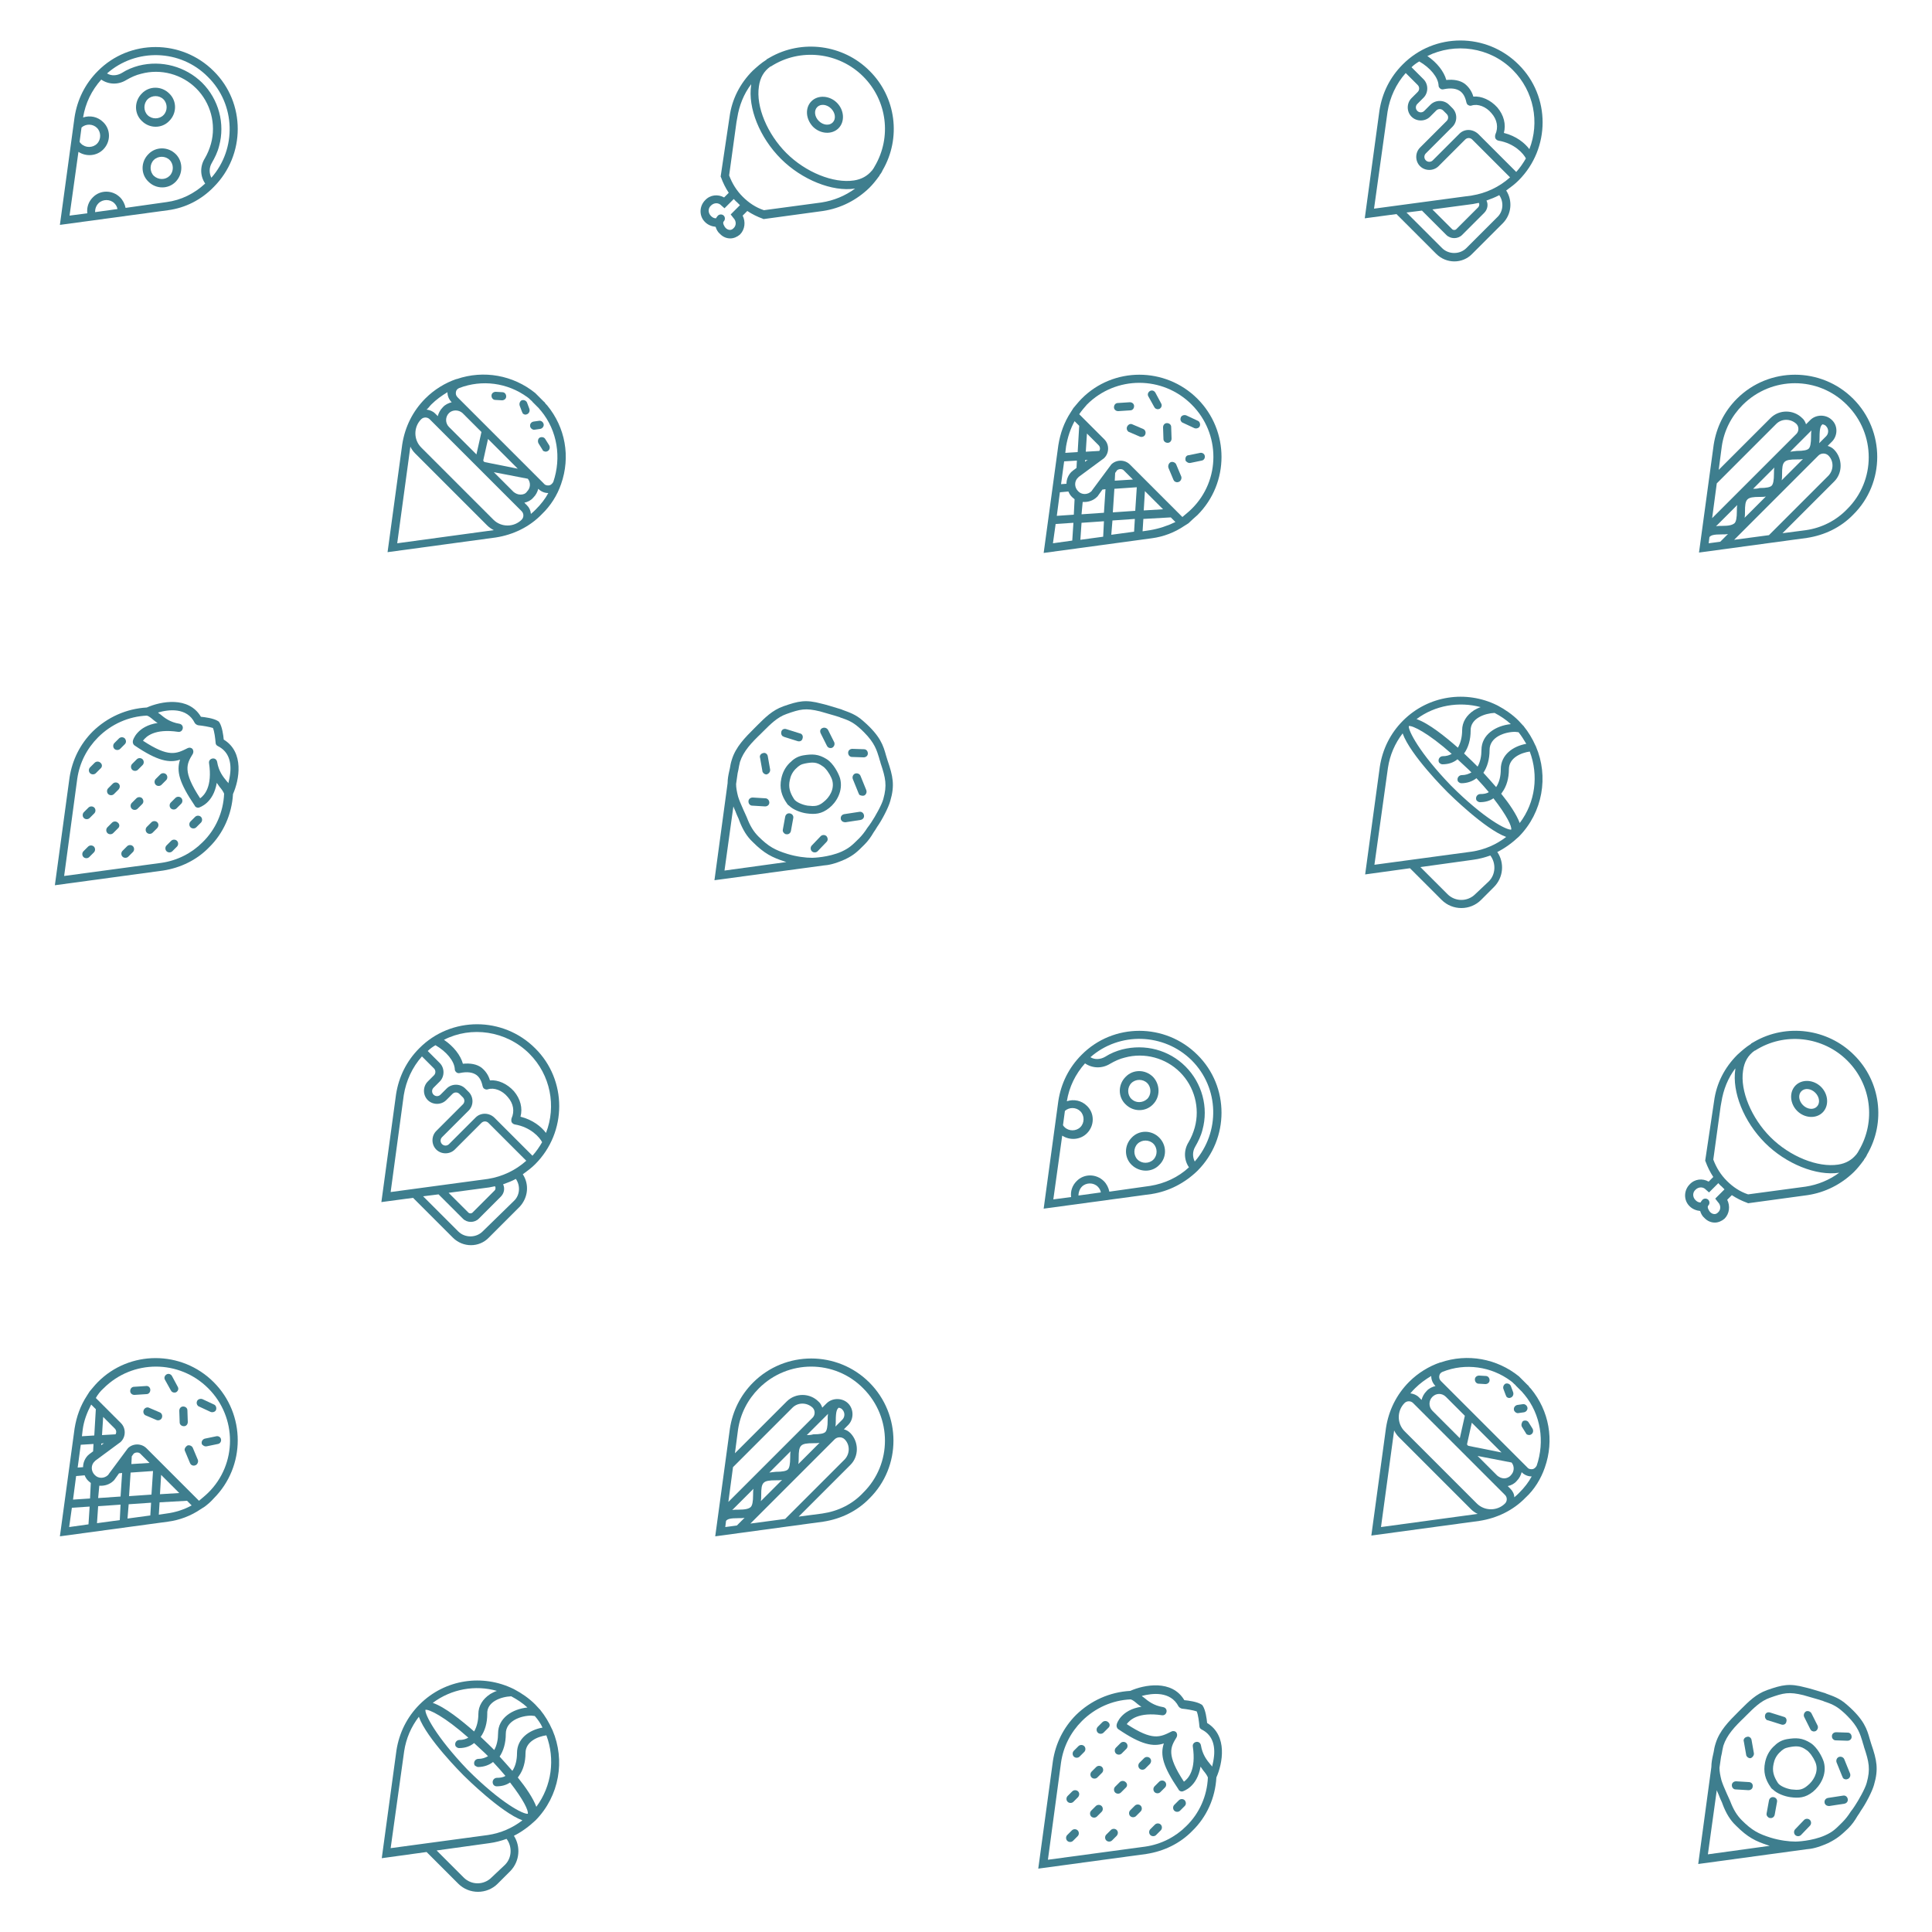 <?xml version="1.0" encoding="utf-8"?>
<!-- Generator: Adobe Illustrator 19.2.1, SVG Export Plug-In . SVG Version: 6.00 Build 0)  -->
<svg version="1.1" id="Layer_1" xmlns="http://www.w3.org/2000/svg" xmlns:xlink="http://www.w3.org/1999/xlink" x="0px" y="0px"
	 viewBox="0 0 500 500" style="enable-background:new 0 0 500 500;" xml:space="preserve">
<style type="text/css">
	.st0{fill:none;}
</style>
<g>
	<path fill="#3E7E8E" d="M478.3,473.2c1-1,1.7-2,2.4-3.2c0.3-0.4,0.6-0.9,0.9-1.4c1.2-1.7,2.9-4.9,3.4-6.7c1.2-4.1,0.7-6.4-0.7-10.5
		c-0.1-0.4-0.3-0.9-0.4-1.3c-0.7-2.5-1.4-5-5.9-8.9c-1.9-1.7-3.5-2.2-5.4-2.9l-0.2-0.1c-1.6-0.5-4.6-1.4-5.2-1.5
		c-4.1-1.1-5.9-0.7-9.9,0.7c-2.8,1-4.7,2.9-6.8,5l-0.6,0.6c-2.5,2.5-4.9,4.9-5.9,8.2c-0.3,0.9-0.4,1.6-0.5,2.2
		c-0.1,0.3-0.1,0.6-0.2,0.9c-0.2,0.9-0.4,1.9-0.4,3l-3.4,25.1l27.9-3.8l0,0c1.4-0.1,3-0.4,5.7-1.6
		C475.5,475.8,476.4,475,478.3,473.2z M444.3,463.3c0.2,0.6,0.5,1.1,0.7,1.7c0.3,0.8,0.7,1.5,0.8,1.9c0.9,2.4,2,4.2,3.5,5.6
		c3,3,5,4,8.4,5.1c0.1,0,0.2,0.1,0.3,0.1l-16,2.2L444.3,463.3z M472.3,475c-3.4,1.5-7.4,1.6-7.6,1.6c-1.7,0-4.1-0.3-6.4-1
		c-3.2-1-4.9-1.9-7.5-4.5c-1.3-1.3-2.2-2.8-3-4.9c-0.2-0.4-0.5-1.2-0.9-2c-0.6-1.3-1.2-2.8-1.4-3.5c-0.3-1.2-0.5-2.2-0.5-3.2
		l0.4-2.8c0.1-0.3,0.1-0.6,0.2-0.9c0.1-0.6,0.2-1.2,0.4-2c0.9-2.8,3-5,5.4-7.3l0.6-0.6c1.9-1.9,3.7-3.7,6-4.5c3.6-1.3,5-1.6,8.7-0.7
		c0.6,0.2,3.6,1,5.1,1.5l0.2,0.1c1.8,0.6,3.1,1.1,4.7,2.5c0.5,0.4,1,0.9,1.4,1.3c2.8,2.8,3.3,4.7,3.9,6.6c0.1,0.5,0.3,0.9,0.4,1.4
		c1.3,3.9,1.7,5.7,0.7,9.3c-0.4,1.5-2.1,4.5-3.1,6c-0.3,0.5-0.7,1-1,1.4c-0.7,1.1-1.4,2-2.2,2.8C475,473.4,474.3,474.1,472.3,475z"
		/>
	<path fill="#3E7E8E" d="M472,456c-0.4-1.3-1.7-3.8-3.4-4.9c-2.2-1.4-3.8-1.4-6.2-1c-1.5,0.3-2.4,0.9-3.5,2c-1.1,1.1-1.8,2.5-2.1,4
		c-0.5,2.4,0,4.4,1.5,6.5c0.1,0.2,0.3,0.4,0.5,0.5c1.1,1.1,3.1,1.8,4.5,2c2.2,0.3,3.9,0.2,5.9-1.4C471,462.2,472.9,459.3,472,456z
		 M467.8,462.1c-1.4,1.2-2.4,1.2-4.2,1c-1.3-0.2-3-0.9-3.5-1.7c-1.1-1.7-1.5-3.1-1.1-4.9c0.2-1.1,0.7-2.1,1.5-2.9
		c0.9-0.9,1.4-1.2,2.4-1.4c2-0.4,3.1-0.4,4.6,0.7c0.2,0.1,0.4,0.3,0.6,0.5c0.9,0.9,1.7,2.4,1.9,3.2
		C470.6,458.8,469.2,461,467.8,462.1z"/>
	<path fill="#3E7E8E" d="M474.4,450.1c0.2,0.2,0.4,0.3,0.7,0.3l3,0.1c0.6,0,1.1-0.4,1.1-1c0-0.6-0.4-1.1-1-1.1l-3-0.1c-0.6,0-1.1,0.4-1.1,1
		C474.1,449.7,474.2,449.9,474.4,450.1z"/>
	<path fill="#3E7E8E" d="M466.9,444.3l1.6,3.2c0.1,0.1,0.1,0.2,0.2,0.3c0.3,0.3,0.8,0.4,1.2,0.2c0.5-0.3,0.7-0.9,0.5-1.4l-1.6-3.2
		c-0.3-0.5-0.9-0.7-1.4-0.5C466.9,443.2,466.7,443.8,466.9,444.3z"/>
	<path fill="#3E7E8E" d="M457.5,445.2l3.5,1.1c0.6,0.2,1.2-0.1,1.3-0.7c0.2-0.6-0.1-1.2-0.7-1.3l-3.5-1.1c-0.6-0.2-1.2,0.1-1.3,0.7
		c-0.1,0.4,0,0.8,0.3,1.1C457.2,445.1,457.3,445.2,457.5,445.2z"/>
	<path fill="#3E7E8E" d="M453.9,453.7l-0.6-3.4c-0.1-0.6-0.7-1-1.2-0.8c-0.6,0.1-1,0.7-0.8,1.2l0.6,3.4c0,0.2,0.1,0.4,0.3,0.6
		c0.2,0.2,0.6,0.4,0.9,0.3C453.6,454.8,454,454.2,453.9,453.7z"/>
	<path fill="#3E7E8E" d="M452.6,461.2l-3.3-0.2c-0.6,0-1.1,0.4-1.1,1c0,0.3,0.1,0.6,0.3,0.8c0.2,0.2,0.4,0.3,0.7,0.3l3.3,0.2c0.6,0,1.1-0.4,1.1-1
		C453.7,461.7,453.2,461.2,452.6,461.2z"/>
	<path fill="#3E7E8E" d="M459.9,466.3c0.1-0.6-0.3-1.1-0.9-1.2c-0.6-0.1-1.1,0.3-1.2,0.9l-0.6,3.3c-0.1,0.4,0.1,0.7,0.3,0.9
		c0.1,0.1,0.3,0.3,0.6,0.3c0.6,0.1,1.1-0.3,1.2-0.9L459.9,466.3z"/>
	<path fill="#3E7E8E" d="M468.4,471C468.4,471,468.4,471,468.4,471c-0.4-0.4-1.1-0.4-1.5,0l-2.3,2.4c-0.4,0.4-0.4,1.1,0,1.5c0,0,0,0,0,0
		c0.4,0.4,1.1,0.4,1.5,0l2.3-2.4C468.8,472.1,468.8,471.4,468.4,471z"/>
	<path fill="#3E7E8E" d="M478.2,460.4c0.5-0.2,0.8-0.8,0.6-1.4l-1.5-3.7c-0.2-0.5-0.8-0.8-1.4-0.6c-0.5,0.2-0.8,0.8-0.6,1.4l1.5,3.7
		c0.1,0.1,0.1,0.3,0.2,0.4C477.3,460.5,477.8,460.6,478.2,460.4z"/>
	<path fill="#3E7E8E" d="M478.2,465.6c-0.1-0.6-0.6-1-1.2-0.9l-3.9,0.6c-0.6,0.1-1,0.6-0.9,1.2c0,0.2,0.1,0.4,0.3,0.6c0.2,0.2,0.6,0.3,0.9,0.3
		l3.9-0.6C477.9,466.7,478.3,466.2,478.2,465.6z"/>
</g>
<path fill="#3E7E8E" d="M389.8,49.3c1.1-0.8,2.2-1.6,3.2-2.6c8.3-8.3,8.3-21.8,0-30l0,0c-8.3-8.3-21.8-8.3-30,0c-3.3,3.3-5.3,7.4-6,11.9l-3.8,27.9
	l8.2-1.1l10.3,10.3c2.6,2.6,6.8,2.6,9.3,0l8-8C391.2,55.4,391.5,51.9,389.8,49.3z M377.7,34.6l-6.9,6.9c-0.5,0.5-1.3,0.5-1.8,0
	c-0.5-0.5-0.5-1.3,0-1.8l6.9-6.9c1.3-1.3,1.3-3.5,0-4.8l-0.9-0.9c-1.3-1.3-3.5-1.3-4.8,0l-1.6,1.6c-0.5,0.5-1.3,0.5-1.8,0
	c-0.5-0.5-0.5-1.3,0-1.8l1.6-1.6c1.3-1.3,1.3-3.5,0-4.8l-3.1-3.1c0.6-0.6,1.3-1.1,2-1.5c2.8,1.6,4.9,4.1,5,6.2
	c0,0.3,0.1,0.5,0.3,0.7c0,0,0.1,0.1,0.1,0.1c0.2,0.2,0.6,0.3,0.9,0.2c1.9-0.4,3.3-0.2,4.3,0.5c0.8,0.6,1.3,1.5,1.6,2.9
	c0.1,0.3,0.2,0.6,0.5,0.7c0.3,0.2,0.6,0.2,0.9,0.1c1.6-0.5,3.7,0.3,5.1,2c1.5,1.7,1.8,3.7,1,5.5c-0.1,0.3-0.1,0.7,0,1
	c0.2,0.3,0.4,0.5,0.8,0.6c4.2,0.7,6.5,3.4,7.1,4.6c-0.7,1.2-1.5,2.4-2.5,3.5l-9.8-9.8C381.1,33.3,379,33.3,377.7,34.6z M391.5,18.1
	L391.5,18.1c5.5,5.5,7,13.6,4.3,20.5c-1.2-1.6-3.4-3.4-6.6-4.2c0.6-2.2,0-4.6-1.7-6.6c-1.7-1.9-4.1-3-6.2-2.8
	c-0.4-1.4-1.2-2.5-2.2-3.3c-1.2-0.9-2.9-1.2-4.8-1c-0.6-2.2-2.4-4.5-4.9-6.2C376.5,11,385.5,12.1,391.5,18.1z M359.1,28.9
	c0.6-3.7,2.2-7.2,4.7-10l3.1,3.1c0.5,0.5,0.5,1.3,0,1.8l-1.6,1.6c-1.3,1.3-1.3,3.5,0,4.8c1.3,1.3,3.5,1.3,4.8,0l1.6-1.6
	c0.5-0.5,1.3-0.5,1.8,0l0.9,0.9c0.5,0.5,0.5,1.3,0,1.8l-6.9,6.9c-1.3,1.3-1.3,3.5,0,4.8c1.3,1.3,3.5,1.3,4.8,0l6.9-6.9
	c0.5-0.5,1.3-0.5,1.8,0l9.8,9.8c-2.8,2.5-6.2,4.1-9.9,4.7L355.6,54L359.1,28.9z M382.6,53.6l-5.7,5.7c-0.3,0.3-0.8,0.3-1.1,0
	l-5.1-5.1l10.5-1.4c0.5-0.1,1-0.2,1.5-0.3C382.9,52.7,382.9,53.2,382.6,53.6z M379.5,64.2c-1.7,1.7-4.6,1.7-6.3,0L364,55l4-0.5
	l6.3,6.3c1.1,1.1,3,1.1,4.1,0l5.7-5.7c0.9-0.9,1.1-2.2,0.6-3.2c1.1-0.4,2.2-0.8,3.3-1.4c1.2,1.7,1.1,4.2-0.5,5.7L379.5,64.2z"/>
<path fill="#3E7E8E" d="M479.6,103.2L479.6,103.2c-8.3-8.3-21.8-8.3-30.1,0c-3.3,3.3-5.3,7.4-6,11.9l-3.8,27.9l28-3.8c4.5-0.7,8.7-2.7,11.9-6
	C487.9,125,487.9,111.5,479.6,103.2z M443.1,134.1l1.2-9l15.4-15.4c1.4-1.4,3.7-1.4,5.2,0c0.7,0.7,0.7,1.9,0,2.6L443.1,134.1z
	 M445.7,136.1c-0.6,0-1.1,0-1.6,0.1l5.5-5.5c-0.1,0.5-0.1,1-0.1,1.6c0,1.7-0.2,2.7-0.6,3.1C448.3,135.9,447.4,136.1,445.7,136.1
	 M445.2,140.2l-3,0.4l0.2-1.6c0.4-0.5,1.1-0.7,3.2-0.7c0.6,0,1.1,0,1.6-0.1L445.2,140.2z M451.5,134c0.1-0.5,0.1-1.1,0.1-1.6
	c0-3.3,0.4-3.8,3.8-3.8c0.6,0,1.1,0,1.6-0.1L451.5,134z M453.7,126.5l5.5-5.5c-0.1,0.5-0.1,1-0.1,1.6c0,1.7-0.2,2.7-0.6,3.1
	c-0.4,0.4-1.4,0.6-3.1,0.6C454.7,126.5,454.2,126.5,453.7,126.5z M461.1,124.3c0.1-0.5,0.1-1.1,0.1-1.6c0-3.3,0.4-3.8,3.8-3.8
	c0.6,0,1.1,0,1.6-0.1L461.1,124.3z M463.3,116.9l5.5-5.5c-0.1,0.5-0.1,1.1-0.1,1.6l0,0c0,1.7-0.2,2.7-0.6,3.1
	c-0.4,0.4-1.4,0.6-3.1,0.6C464.4,116.8,463.8,116.8,463.3,116.9z M470.8,114.7c0.1-0.5,0.1-1.1,0.1-1.6c0-2.3,0.3-3,0.8-3.3
	c0.3,0.1,0.7,0.2,0.9,0.5c0.7,0.7,0.7,1.9,0,2.6L470.8,114.7z M457.8,138.5l-9,1.2l21.8-21.8l0,0c0.7-0.7,1.9-0.7,2.6,0
	c1.4,1.4,1.4,3.7,0,5.2L457.8,138.5z M467.4,137.2l-6.1,0.8l13.4-13.4c2.2-2.2,2.2-5.9,0-8.2c-0.5-0.5-1-0.8-1.7-1l1.1-1.1
	c1.5-1.5,1.6-4.1,0-5.6c-1.5-1.5-4.1-1.5-5.6,0l-1.1,1.1c-0.2-0.6-0.5-1.2-1-1.6c-2.2-2.2-5.9-2.3-8.2,0l-13.4,13.4l0.8-6.1
	c0.6-4.1,2.5-7.8,5.4-10.7c7.5-7.5,19.6-7.5,27,0l0,0c7.5,7.5,7.5,19.6,0,27C475.2,134.7,471.5,136.6,467.4,137.2z"/>
<g>
	<path fill="#3E7E8E" d="M223.7,218.6c1-1,1.7-2,2.4-3.2c0.3-0.4,0.6-0.9,0.9-1.4c1.2-1.7,2.9-4.9,3.4-6.7c1.2-4.1,0.7-6.4-0.7-10.5
		c-0.1-0.4-0.3-0.9-0.4-1.3c-0.7-2.5-1.4-5-5.9-8.9c-1.9-1.7-3.5-2.2-5.4-2.9l-0.2-0.1c-1.6-0.5-4.6-1.4-5.2-1.5
		c-4.1-1.1-5.9-0.7-9.9,0.7c-2.8,1-4.7,2.9-6.8,5l-0.6,0.6c-2.5,2.5-4.9,4.9-5.9,8.2c-0.3,0.9-0.4,1.6-0.5,2.2
		c-0.1,0.3-0.1,0.6-0.2,0.9c-0.2,0.9-0.4,1.9-0.4,3l-3.4,25.1L213,224l0,0c1.4-0.1,3-0.4,5.7-1.6C221,221.3,221.9,220.4,223.7,218.6
		z M189.8,208.7c0.2,0.6,0.5,1.1,0.7,1.7c0.3,0.8,0.7,1.5,0.8,1.9c0.9,2.4,2,4.2,3.5,5.6c3,3,5,4,8.4,5.1c0.1,0,0.2,0.1,0.3,0.1
		l-16,2.2L189.8,208.7z M217.8,220.4c-3.4,1.5-7.4,1.6-7.6,1.6c-1.7,0-4.1-0.3-6.4-1c-3.2-1-4.9-1.9-7.5-4.5c-1.3-1.3-2.2-2.8-3-4.9
		c-0.2-0.4-0.5-1.2-0.9-2c-0.6-1.3-1.2-2.8-1.4-3.5c-0.3-1.2-0.5-2.2-0.5-3.2l0.4-2.8c0.1-0.3,0.1-0.6,0.2-0.9
		c0.1-0.6,0.2-1.2,0.4-2c0.9-2.8,3-5,5.4-7.3l0.6-0.6c1.9-1.9,3.7-3.7,6-4.5c3.6-1.3,5-1.6,8.7-0.7c0.6,0.2,3.6,1,5.1,1.5l0.2,0.1
		c1.8,0.6,3.1,1.1,4.7,2.5c0.5,0.4,1,0.9,1.4,1.3c2.8,2.8,3.3,4.7,3.9,6.6c0.1,0.5,0.3,0.9,0.4,1.4c1.3,3.9,1.7,5.7,0.7,9.3
		c-0.4,1.5-2.1,4.5-3.1,6c-0.3,0.5-0.7,1-1,1.4c-0.7,1.1-1.4,2-2.2,2.8C220.4,218.9,219.7,219.5,217.8,220.4z"/>
	<path fill="#3E7E8E" d="M217.4,201.4c-0.4-1.3-1.7-3.8-3.4-4.9c-2.2-1.4-3.8-1.4-6.2-1c-1.5,0.3-2.4,0.9-3.5,2c-1.1,1.1-1.8,2.5-2.1,4
		c-0.5,2.4,0,4.4,1.5,6.5c0.1,0.2,0.3,0.4,0.5,0.5c1.1,1.1,3.1,1.8,4.5,2c2.2,0.3,3.9,0.2,5.9-1.4
		C216.4,207.7,218.3,204.7,217.4,201.4z M213.2,207.5c-1.4,1.2-2.4,1.2-4.2,1c-1.3-0.2-3-0.9-3.5-1.7c-1.1-1.7-1.5-3.1-1.1-4.9
		c0.2-1.1,0.7-2.1,1.5-2.9c0.9-0.9,1.4-1.2,2.4-1.4c2-0.4,3.1-0.4,4.6,0.7c0.2,0.1,0.4,0.3,0.6,0.5c0.9,0.9,1.7,2.4,1.9,3.2
		C216,204.3,214.6,206.4,213.2,207.5z"/>
	<path fill="#3E7E8E" d="M219.8,195.6c0.2,0.2,0.4,0.3,0.7,0.3l3,0.1c0.6,0,1.1-0.4,1.1-1c0-0.6-0.4-1.1-1-1.1l-3-0.1c-0.6,0-1.1,0.4-1.1,1
		C219.5,195.1,219.6,195.4,219.8,195.6z"/>
	<path fill="#3E7E8E" d="M212.4,189.8l1.6,3.2c0.1,0.1,0.1,0.2,0.2,0.3c0.3,0.3,0.8,0.4,1.2,0.2c0.5-0.3,0.7-0.9,0.5-1.4l-1.6-3.2
		c-0.3-0.5-0.9-0.7-1.4-0.5C212.3,188.6,212.1,189.2,212.4,189.8z"/>
	<path fill="#3E7E8E" d="M202.9,190.7l3.5,1.1c0.6,0.2,1.2-0.1,1.3-0.7c0.2-0.6-0.1-1.2-0.7-1.3l-3.5-1.1c-0.6-0.2-1.2,0.1-1.3,0.7
		c-0.1,0.4,0,0.8,0.3,1.1C202.6,190.5,202.7,190.6,202.9,190.7z"/>
	<path fill="#3E7E8E" d="M199.3,199.1l-0.6-3.4c-0.1-0.6-0.7-1-1.2-0.8c-0.6,0.1-1,0.7-0.8,1.2l0.6,3.4c0,0.2,0.1,0.4,0.3,0.6
		c0.2,0.2,0.6,0.4,0.9,0.3C199,200.2,199.4,199.7,199.3,199.1z"/>
	<path fill="#3E7E8E" d="M198.1,206.6l-3.3-0.2c-0.6,0-1.1,0.4-1.1,1c0,0.3,0.1,0.6,0.3,0.8c0.2,0.2,0.4,0.3,0.7,0.3l3.3,0.2c0.6,0,1.1-0.4,1.1-1
		C199.1,207.1,198.6,206.6,198.1,206.6z"/>
	<path fill="#3E7E8E" d="M205.3,211.7c0.1-0.6-0.3-1.1-0.9-1.2c-0.6-0.1-1.1,0.3-1.2,0.9l-0.6,3.3c-0.1,0.4,0.1,0.7,0.3,0.9
		c0.1,0.1,0.3,0.3,0.6,0.3c0.6,0.1,1.1-0.3,1.2-0.9L205.3,211.7z"/>
	<path fill="#3E7E8E" d="M213.9,216.4C213.9,216.4,213.8,216.4,213.9,216.4c-0.4-0.4-1.1-0.4-1.5,0l-2.3,2.4c-0.4,0.4-0.4,1.1,0,1.5c0,0,0,0,0,0
		c0.4,0.4,1.1,0.4,1.5,0l2.3-2.4C214.3,217.5,214.3,216.9,213.9,216.4z"/>
	<path fill="#3E7E8E" d="M223.6,205.9c0.5-0.2,0.8-0.8,0.6-1.4l-1.5-3.7c-0.2-0.5-0.8-0.8-1.4-0.6c-0.5,0.2-0.8,0.8-0.6,1.4l1.5,3.7
		c0.1,0.1,0.1,0.3,0.2,0.4C222.8,205.9,223.2,206,223.6,205.9z"/>
	<path fill="#3E7E8E" d="M223.6,211c-0.1-0.6-0.6-1-1.2-0.9l-3.9,0.6c-0.6,0.1-1,0.6-0.9,1.2c0,0.2,0.1,0.4,0.3,0.6c0.2,0.2,0.6,0.3,0.9,0.3
		l3.9-0.6C223.3,212.1,223.7,211.6,223.6,211z"/>
</g>
<path fill="#3E7E8E" d="M387.5,220.5c2-1,3.9-2.4,5.6-4c0,0,0,0,0,0c0,0,0,0,0,0c0,0,0,0,0,0c6.2-6.3,7.7-15.6,4.4-23.3c0-0.1-0.1-0.2-0.1-0.2
	c-0.8-1.8-1.8-3.5-3.1-5.1c0,0,0-0.1-0.1-0.1c-0.4-0.4-0.8-0.9-1.2-1.3l0,0c-1.6-1.6-3.5-2.9-5.4-3.9c-0.1,0-0.1-0.1-0.2-0.1
	c-7.9-3.9-17.7-2.6-24.3,4c0,0,0,0,0,0c0,0,0,0,0,0c0,0,0,0,0,0c-3.3,3.3-5.3,7.4-6,11.9l-3.8,27.9l11.6-1.6l8.2,8.2
	c2.8,2.8,7.4,2.8,10.2,0l3.3-3.3C389.1,227.1,389.4,223.3,387.5,220.5z M364.6,187.9c0.9-0.2,4.9,1.7,11.1,7.2
	c-0.7,0.4-1.4,0.6-2.3,0.6c-0.6,0-1.1,0.5-1.1,1.1c0,0.3,0.1,0.6,0.3,0.7c0.2,0.2,0.5,0.3,0.7,0.3c1.5,0,2.8-0.4,3.9-1.3
	c0.9,0.8,1.9,1.8,2.9,2.7c0.2,0.2,0.5,0.5,0.7,0.7c-0.7,0.4-1.5,0.7-2.5,0.7c-0.6,0-1.1,0.5-1.1,1.1c0,0.3,0.1,0.6,0.3,0.7
	c0.2,0.2,0.5,0.3,0.7,0.3c1.5,0,2.9-0.5,3.9-1.3c1.2,1.3,2.3,2.5,3.2,3.6c-0.6,0.4-1.4,0.5-2.2,0.5c-0.6,0-1.1,0.5-1.1,1.1
	c0,0.3,0.1,0.6,0.3,0.7c0.2,0.2,0.5,0.3,0.7,0.3c1.3,0,2.5-0.3,3.5-1c3.5,4.5,4.8,7.3,4.6,8.1c-1.1,0.2-6.9-2.7-15.6-11.4
	C367.3,194.8,364.4,189,364.6,187.9z M386.8,184.5c1.5,0.8,2.9,1.7,4.2,2.9c-3.9,0.4-7.6,2.7-7.6,6.7c0,1.5-0.3,3.1-1,4.3
	c-0.3-0.3-0.6-0.6-0.6-0.6c-0.2-0.2-1.3-1.3-2.9-2.8c1.1-1.5,1.7-3.6,1.7-5.9C380.5,185.9,384.3,184.6,386.8,184.5z M395,192.5
	c-3.4,0.6-6.6,2.8-6.6,6.6c0,1.8-0.4,3.4-1.2,4.6c-1.2-1.4-2.4-2.7-3.3-3.7c1-1.5,1.6-3.5,1.6-5.9c0-3.4,4-4.7,6.6-4.7l0.9,0.1
	C393.8,190.5,394.4,191.5,395,192.5z M393.3,213c-0.8-2.2-2.7-5-4.8-7.6c0.1-0.1,0.2-0.2,0.3-0.4c1.1-1.5,1.7-3.6,1.7-5.9
	c0-3,3.2-4.3,5.4-4.6C398.2,200.6,397.4,207.6,393.3,213z M383.2,183c-0.6,0.2-1.2,0.5-1.7,0.8c-2,1.3-3.1,3.1-3.1,5.2
	c0,1.7-0.4,3.3-1.1,4.5c-3.2-2.8-7.5-6.3-10.7-7.4C371.4,182.5,377.6,181.5,383.2,183z M359.2,198.7c0.5-3.3,1.8-6.3,3.8-8.9
	c2,5.6,11.1,14.7,11.6,15.2c0.5,0.5,9.7,9.6,15.2,11.6c-2.6,2-5.6,3.3-8.9,3.8l-25.2,3.4L359.2,198.7z M381.8,231.4
	c-2,2-5.2,2-7.2,0l-7-7l13.7-1.9c1.5-0.2,3-0.6,4.4-1.1c1.5,2,1.4,4.9-0.4,6.7L381.8,231.4z"/>
<path fill="#3E7E8E" d="M135.3,303.9c1.1-0.8,2.2-1.6,3.2-2.6c8.3-8.3,8.3-21.8,0-30l0,0c-8.3-8.3-21.8-8.3-30,0c-3.3,3.3-5.3,7.4-6,11.9l-3.8,27.9
	l8.2-1.1l10.3,10.3c2.6,2.6,6.8,2.6,9.3,0l8-8C136.7,309.9,137,306.5,135.3,303.9z M123.1,289.2l-6.9,6.9c-0.5,0.5-1.3,0.5-1.8,0
	c-0.5-0.5-0.5-1.3,0-1.8l6.9-6.9c1.3-1.3,1.3-3.5,0-4.8l-0.9-0.9c-1.3-1.3-3.5-1.3-4.8,0l-1.6,1.6c-0.5,0.5-1.3,0.5-1.8,0
	c-0.5-0.5-0.5-1.3,0-1.8l1.6-1.6c1.3-1.3,1.3-3.5,0-4.8l-3.1-3.1c0.6-0.6,1.3-1.1,2-1.5c2.8,1.6,4.9,4.1,5,6.2
	c0,0.3,0.1,0.5,0.3,0.7c0,0,0.1,0.1,0.1,0.1c0.2,0.2,0.6,0.3,0.9,0.2c1.9-0.4,3.3-0.2,4.3,0.5c0.8,0.6,1.3,1.5,1.6,2.9
	c0.1,0.3,0.2,0.6,0.5,0.7c0.3,0.2,0.6,0.2,0.9,0.1c1.6-0.5,3.7,0.3,5.1,2c1.5,1.7,1.8,3.7,1,5.5c-0.1,0.3-0.1,0.7,0,1
	c0.2,0.3,0.4,0.5,0.8,0.6c4.2,0.7,6.5,3.4,7.1,4.6c-0.7,1.2-1.5,2.4-2.5,3.5l-9.8-9.8C126.6,287.9,124.4,287.9,123.1,289.2z
	 M137,272.7L137,272.7c5.5,5.5,7,13.6,4.3,20.5c-1.2-1.6-3.4-3.4-6.6-4.2c0.6-2.2,0-4.6-1.7-6.6c-1.7-1.9-4.1-3-6.2-2.8
	c-0.4-1.4-1.2-2.5-2.2-3.3c-1.2-0.9-2.9-1.2-4.8-1c-0.6-2.2-2.4-4.5-4.9-6.2C121.9,265.5,131,266.7,137,272.7z M104.5,283.4
	c0.6-3.7,2.2-7.2,4.7-10l3.1,3.1c0.5,0.5,0.5,1.3,0,1.8l-1.6,1.6c-1.3,1.3-1.3,3.5,0,4.8c1.3,1.3,3.5,1.3,4.8,0l1.6-1.6
	c0.5-0.5,1.3-0.5,1.8,0l0.9,0.9c0.5,0.5,0.5,1.3,0,1.8l-6.9,6.9c-1.3,1.3-1.3,3.5,0,4.8c1.3,1.3,3.5,1.3,4.8,0l6.9-6.9
	c0.5-0.5,1.3-0.5,1.8,0l9.8,9.8c-2.8,2.5-6.2,4.1-9.9,4.7l-25.2,3.4L104.5,283.4z M128,308.1l-5.7,5.7c-0.3,0.3-0.8,0.3-1.1,0
	l-5.1-5.1l10.5-1.4c0.5-0.1,1-0.2,1.5-0.3C128.3,307.3,128.3,307.8,128,308.1z M124.9,318.7c-1.7,1.7-4.6,1.7-6.3,0l-9.1-9.1l4-0.5
	l6.3,6.3c1.1,1.1,3,1.1,4.1,0l5.7-5.7c0.9-0.9,1.1-2.2,0.6-3.2c1.1-0.4,2.2-0.8,3.3-1.4c1.2,1.7,1.1,4.2-0.5,5.7L124.9,318.7z"/>
<g>
	<path fill="#3E7E8E" d="M309.9,303C309.9,303,309.9,303,309.9,303c8.3-8.3,8.3-21.8,0-30l0,0c-8.3-8.3-21.8-8.3-30,0c-3.3,3.3-5.3,7.4-6,11.9
		l-3.8,27.9l28-3.8C302.5,308.3,306.6,306.2,309.9,303C309.9,303,309.9,303,309.9,303C309.9,303,309.9,303,309.9,303z M308.4,274.4
		L308.4,274.4c7.2,7.2,7.4,18.6,0.8,26.2c-0.6-1.2-0.6-2.6,0.1-3.8c0.8-1.4,1.5-2.8,1.9-4.4c1.6-5.8-0.1-12.1-4.4-16.4
		c-4.3-4.3-10.5-5.9-16.4-4.4c-1.5,0.4-3,1-4.4,1.9c-1.2,0.7-2.7,0.8-3.8,0.1C289.7,267,301.2,267.3,308.4,274.4z M275.1,291.2
		l0.5-3.7c1.1-1,2.9-1,4,0.1c1.1,1.1,1.1,3,0,4.1c-1.1,1.1-3,1.1-4.1,0C275.4,291.6,275.2,291.4,275.1,291.2z M280,307.1
		c1.1-1.1,3-1.1,4.1,0c0.4,0.4,0.7,0.9,0.8,1.5l-5.8,0.8C279.1,308.6,279.4,307.7,280,307.1z M297.7,306.9l-10.6,1.5
		c-0.2-1-0.7-2-1.4-2.7c-2-2-5.2-2-7.1,0c-1.1,1.1-1.6,2.6-1.4,4.1l-4.6,0.6l2.3-16.5c2,1.3,4.7,1.1,6.4-0.6c2-2,2-5.2,0-7.1
		c-1.4-1.4-3.4-1.8-5.2-1.2c0.6-3.7,2.2-7,4.7-9.8c1.9,1.3,4.4,1.4,6.5,0.1c1.2-0.7,2.5-1.3,3.8-1.6c5.1-1.4,10.6,0.1,14.3,3.8
		c3.7,3.7,5.2,9.2,3.8,14.3c-0.4,1.4-0.9,2.6-1.6,3.8c-1.3,2.1-1.2,4.6,0.1,6.5C304.9,304.7,301.4,306.3,297.7,306.9z"/>
	<path fill="#3E7E8E" d="M298.4,278.7c-2-2-5.2-2-7.1,0c-2,2-2,5.2,0,7.1c2,2,5.2,2,7.1,0C300.3,283.9,300.3,280.7,298.4,278.7z M292.8,284.4
		c-1.1-1.1-1.1-3,0-4.1c1.1-1.1,3-1.1,4.1,0c1.1,1.1,1.1,3,0,4.1C295.7,285.5,293.9,285.5,292.8,284.4z"/>
	<path fill="#3E7E8E" d="M300,294.4c-2-2-5.2-2-7.1,0c-2,2-2,5.2,0,7.1s5.2,2,7.1,0C302,299.6,302,296.4,300,294.4z M294.4,300.1
		c-1.1-1.1-1.1-3,0-4.1c1.1-1.1,3-1.1,4.1,0c1.1,1.1,1.1,3,0,4.1C297.4,301.2,295.5,301.2,294.4,300.1z"/>
</g>
<g>
	<path fill="#3E7E8E" d="M399.8,379.8C399.8,379.8,399.8,379.8,399.8,379.8c2.5-7.1,1.1-14.7-3.6-20.4c0,0-0.1-0.1-0.1-0.1
		c-0.2-0.2-0.4-0.4-0.5-0.6c-0.1-0.1-0.1-0.2-0.2-0.2c-0.2-0.2-0.4-0.4-0.6-0.6c0,0-0.1-0.1-0.1-0.1l0,0c0,0-0.1-0.1-0.1-0.1
		c-0.2-0.2-0.4-0.4-0.6-0.6c-0.1-0.1-0.1-0.1-0.2-0.2c-0.2-0.2-0.4-0.4-0.6-0.6c0,0,0,0-0.1-0.1c-5.7-4.6-13.3-6-20.3-3.6
		c0,0-0.1,0-0.1,0c-2.9,1-5.7,2.7-8,5c-3.3,3.3-5.3,7.4-6,11.9l-3.8,27.9l28-3.8c4.5-0.7,8.7-2.7,11.9-6
		C397.1,385.5,398.8,382.7,399.8,379.8z M366.2,359.3c1.3-1.3,2.7-2.3,4.2-3.2c0,1,0.4,1.9,1.1,2.6l0,0c-0.8,0.2-1.7,0.6-2.3,1.3
		c-0.7,0.7-1.1,1.5-1.3,2.3l-0.7-0.7c-0.6-0.6-1.4-0.9-2.2-1C365.4,360.1,365.8,359.7,366.2,359.3z M391,357.4
		C391,357.4,391,357.4,391,357.4c0.3,0.2,0.5,0.4,0.7,0.6c0,0,0.1,0.1,0.1,0.1c0.2,0.2,0.4,0.3,0.5,0.5c0.1,0.1,0.1,0.1,0.2,0.2
		c0.2,0.2,0.3,0.3,0.5,0.5c0,0,0.1,0.1,0.1,0.1c0,0,0.1,0.1,0.1,0.1c0.2,0.2,0.3,0.3,0.5,0.5c0.1,0.1,0.1,0.1,0.2,0.2
		c0.2,0.2,0.3,0.4,0.5,0.6c0,0,0,0,0.1,0.1c4.3,5.2,5.3,12.2,3.2,18.4c-0.2,0.4-0.6,0.8-1,0.9c-0.5,0.1-1.1,0-1.4-0.4l-2.8-2.8
		l-0.2-0.2l-10.9-10.9l0,0l-0.6-0.6l-7.9-7.9c-0.4-0.4-0.5-0.9-0.4-1.4c0.1-0.5,0.4-0.8,0.9-1C379.2,352.7,385.9,353.6,391,357.4z
		 M389.3,382.6c-0.7,0-1.3-0.3-1.8-0.7l0,0l-5.1-5.1l8.8,1.7c0.8,1,0.7,2.4-0.2,3.3C390.6,382.3,389.9,382.6,389.3,382.6z
		 M374.2,361.5l4.9,4.9l-1.3,5.8l-7.1-7.1c-1-1-1-2.6,0-3.6C371.7,360.5,373.2,360.5,374.2,361.5z M380.1,374.2
		c-0.3-0.1-0.5-0.3-0.4-0.6l1.2-5.4l7.7,7.7L380.1,374.2z M363.5,363.1c0.6-0.6,1.6-0.6,2.2,0l20.3,20.3l0,0l3.5,3.5
		c0.6,0.6,0.6,1.6,0,2.2c-2,2-5.3,2-7.3,0l-18.7-18.7C361.5,368.4,361.5,365.1,363.5,363.1z M390.9,385.3l-0.7-0.7
		c0.9-0.2,1.7-0.6,2.3-1.3c0.7-0.7,1.1-1.5,1.3-2.3l0,0c0.7,0.7,1.6,1.1,2.6,1.1c-0.8,1.5-1.9,2.9-3.2,4.2c-0.4,0.4-0.8,0.8-1.3,1.2
		C391.9,386.7,391.5,385.9,390.9,385.3z M360.8,370.2c0.3,0.6,0.7,1.2,1.2,1.7l18.7,18.7c0.5,0.5,1.1,0.9,1.7,1.2l-25,3.4
		L360.8,370.2z"/>
	<path fill="#3E7E8E" d="M389.1,359.5l0.6,1.6c0.1,0.1,0.1,0.3,0.2,0.4c0.3,0.3,0.7,0.4,1.1,0.2c0.5-0.2,0.8-0.8,0.6-1.4l-0.6-1.6
		c-0.2-0.5-0.8-0.8-1.4-0.6C389.1,358.4,388.9,359,389.1,359.5z"/>
	<path fill="#3E7E8E" d="M391.8,364.8c0,0.2,0.1,0.4,0.3,0.6c0.2,0.2,0.6,0.4,0.9,0.3l1.4-0.2c0.6-0.1,1-0.7,0.9-1.2c-0.1-0.6-0.7-1-1.2-0.9
		l-1.4,0.2C392.1,363.7,391.7,364.3,391.8,364.8z"/>
	<path fill="#3E7E8E" d="M382,357.8c0.2,0.2,0.4,0.3,0.7,0.3l1.7,0.1c0.6,0,1.1-0.4,1.1-1c0-0.6-0.4-1.1-1-1.1l-1.7-0.1c-0.6,0-1.1,0.4-1.1,1
		C381.7,357.3,381.8,357.6,382,357.8z"/>
	<path fill="#3E7E8E" d="M393.9,369.3l1,1.6c0,0.1,0.1,0.1,0.1,0.2c0.3,0.3,0.9,0.4,1.3,0.1c0.5-0.3,0.6-1,0.3-1.5l-1-1.6c-0.3-0.5-1-0.6-1.5-0.3
		C393.8,368.2,393.6,368.8,393.9,369.3z"/>
</g>
<g>
	<path fill="#3E7E8E" d="M309.9,133.3c8.3-8.3,8.3-21.8,0-30.1c-8.3-8.3-21.8-8.3-30,0c-0.8,0.8-1.4,1.6-2.1,2.4l0,0l-0.7,1.1
		c-1.7,2.6-2.7,5.4-3.2,8.5l-3.8,27.9l28-3.8c3-0.4,5.9-1.5,8.4-3.2l1.1-0.7l0,0C308.3,134.7,309.1,134,309.9,133.3z M281.3,104.7
		c7.5-7.5,19.6-7.5,27.1,0c7.5,7.5,7.5,19.6,0,27c-0.8,0.8-1.6,1.4-2.4,2.1l-13.6-13.6c-1.3-1.3-3.5-1.3-4.8,0l-4.9,6.6
		c-0.1,0.1-0.1,0.2-0.2,0.3c-1,1-2.6,1-3.5,0c-1-1-1-2.6,0-3.5c0.1-0.1,0.2-0.2,0.2-0.2l6.5-4.8l0.1-0.1c1.3-1.3,1.3-3.5,0-4.8
		l-6.5-6.5C279.9,106.3,280.6,105.5,281.3,104.7z M281.5,119l-0.7,0.5l0-0.4L281.5,119z M281,116.9l0.3-4.7l3,3
		c0.4,0.4,0.5,1,0.2,1.5L281,116.9z M278.6,121.1l-0.8,0.6c-0.2,0.1-0.3,0.3-0.5,0.4c-0.8,0.8-1.3,1.9-1.3,3.1l-1.4,0.1l0.8-5.9
		l3.3-0.2L278.6,121.1z M276.5,127.2c0.2,0.5,0.5,1,0.9,1.4c0.2,0.2,0.5,0.4,0.7,0.6l-0.2,4l-4.4,0.3l0.8-6.1L276.5,127.2z
		 M280.2,129.9c1.3,0.1,2.7-0.3,3.7-1.3c0.1-0.1,0.3-0.3,0.4-0.5l-0.5-0.4l0.5,0.4l-0.4-0.3l0.4,0.3l1-1.4l0.8-0.1l-0.4,6.1
		l-5.8,0.4L280.2,129.9z M289.1,121.7c0.5-0.4,1.3-0.4,1.7,0l2.4,2.4l-4.7,0.3l0.1-2L289.1,121.7z M285.7,134.9l-0.2,4l-5.9,0.8
		l0.3-4.4L285.7,134.9z M287.9,134.7l5.8-0.4l-0.2,3.3l-5.9,0.8L287.9,134.7z M288,132.6l0.4-6.1l5.8-0.4l-0.4,6.1L288,132.6z
		 M296.3,127.1l4.7,4.7l-5,0.3L296.3,127.1z M278.1,109l1.2,1.2l-0.4,6.8l-3.2,0.2l0.2-1.7C276.3,113.2,277,111,278.1,109z
		 M273.2,135.6l4.6-0.3l-0.3,4.6l-5,0.7L273.2,135.6z M297.7,137.2l-2,0.3l0.2-3.2l7.1-0.4l1.2,1.2
		C302.1,136.1,300,136.8,297.7,137.2z"/>
	<path fill="#3E7E8E" d="M306.8,119c0,0.2,0.1,0.4,0.3,0.5c0.2,0.2,0.6,0.4,1,0.3l2.9-0.6c0.6-0.1,0.9-0.7,0.8-1.2c-0.1-0.6-0.7-0.9-1.2-0.8
		l-2.9,0.6C307,117.8,306.7,118.4,306.8,119z"/>
	<path fill="#3E7E8E" d="M301.1,113.6c0,0.3,0.1,0.5,0.3,0.7c0.2,0.2,0.5,0.3,0.8,0.3c0.6,0,1-0.5,1-1.1l-0.1-3c0-0.6-0.5-1-1.1-1
		c-0.6,0-1,0.5-1,1.1L301.1,113.6z"/>
	<path fill="#3E7E8E" d="M292.4,104.1l-3.1,0.2c-0.6,0-1,0.5-1,1.1c0,0.3,0.1,0.5,0.3,0.7c0.2,0.2,0.5,0.3,0.8,0.3l3.1-0.2c0.6,0,1-0.5,1-1.1
		C293.5,104.5,293,104.1,292.4,104.1z"/>
	<path fill="#3E7E8E" d="M291.7,110.4c-0.2,0.4-0.1,0.9,0.2,1.2c0.1,0.1,0.2,0.2,0.3,0.2l2.8,1.2c0.5,0.2,1.2,0,1.4-0.6c0.2-0.5,0-1.2-0.6-1.4
		l-2.8-1.2C292.6,109.6,292,109.8,291.7,110.4z"/>
	<path fill="#3E7E8E" d="M305.8,109.2c0.1,0.1,0.2,0.2,0.3,0.2l3,1.4c0.5,0.2,1.2,0,1.4-0.5c0.2-0.5,0-1.2-0.5-1.4l-3-1.4c-0.5-0.2-1.2,0-1.4,0.5
		C305.4,108.5,305.5,108.9,305.8,109.2z"/>
	<path fill="#3E7E8E" d="M298.7,105.3c0.1,0.1,0.1,0.2,0.2,0.3c0.3,0.3,0.8,0.4,1.2,0.2c0.5-0.3,0.7-0.9,0.4-1.4l-1.5-2.8c-0.3-0.5-0.9-0.7-1.4-0.4
		c-0.5,0.3-0.7,0.9-0.4,1.4L298.7,105.3z"/>
	<path fill="#3E7E8E" d="M302.4,121.1l1.3,3.1c0.1,0.1,0.1,0.2,0.2,0.3c0.3,0.3,0.8,0.4,1.2,0.2c0.5-0.2,0.8-0.9,0.6-1.4l-1.3-3.1
		c-0.2-0.5-0.9-0.8-1.4-0.6S302.2,120.5,302.4,121.1z"/>
</g>
<path fill="#3E7E8E" d="M225,357.8L225,357.8c-8.3-8.3-21.8-8.3-30.1,0c-3.3,3.3-5.3,7.4-6,11.9l-3.8,27.9l28-3.8c4.5-0.7,8.7-2.7,11.9-6
	C233.3,379.6,233.3,366.1,225,357.8z M188.5,388.7l1.2-9l15.4-15.4c1.4-1.4,3.7-1.4,5.2,0c0.7,0.7,0.7,1.9,0,2.6L188.5,388.7z
	 M191.1,390.7c-0.6,0-1.1,0-1.6,0.1l5.5-5.5c-0.1,0.5-0.1,1-0.1,1.6c0,1.7-0.2,2.7-0.6,3.1C193.8,390.5,192.8,390.7,191.1,390.7
	 M190.7,394.8l-3,0.4l0.2-1.6c0.4-0.5,1.1-0.7,3.2-0.7c0.6,0,1.1,0,1.6-0.1L190.7,394.8z M196.9,388.5c0.1-0.5,0.1-1.1,0.1-1.6
	c0-3.3,0.4-3.8,3.8-3.8c0.6,0,1.1,0,1.6-0.1L196.9,388.5z M199.1,381.1l5.5-5.5c-0.1,0.5-0.1,1-0.1,1.6c0,1.7-0.2,2.7-0.6,3.1
	c-0.4,0.4-1.4,0.6-3.1,0.6C200.1,381,199.6,381,199.1,381.1z M206.6,378.9c0.1-0.5,0.1-1.1,0.1-1.6c0-3.3,0.4-3.8,3.8-3.8
	c0.6,0,1.1,0,1.6-0.1L206.6,378.9z M208.8,371.4l5.5-5.5c-0.1,0.5-0.1,1.1-0.1,1.6l0,0c0,1.7-0.2,2.7-0.6,3.1
	c-0.4,0.4-1.4,0.6-3.1,0.6C209.8,371.4,209.3,371.4,208.8,371.4z M216.2,369.2c0.1-0.5,0.1-1.1,0.1-1.6c0-2.3,0.3-3,0.8-3.3
	c0.3,0.1,0.7,0.2,0.9,0.5c0.7,0.7,0.7,1.9,0,2.6L216.2,369.2z M203.2,393.1l-9,1.2l21.8-21.8l0,0c0.7-0.7,1.9-0.7,2.6,0
	c1.4,1.4,1.4,3.7,0,5.2L203.2,393.1z M212.8,391.7l-6.1,0.8l13.4-13.4c2.2-2.2,2.2-5.9,0-8.2c-0.5-0.5-1-0.8-1.7-1l1.1-1.1
	c1.5-1.5,1.5-4.1,0-5.6c-1.5-1.5-4.1-1.5-5.6,0l-1.1,1.1c-0.2-0.6-0.5-1.2-1-1.6c-2.2-2.2-5.9-2.3-8.2,0l-13.4,13.4l0.8-6.1
	c0.6-4.1,2.5-7.8,5.4-10.7c7.5-7.5,19.6-7.5,27,0l0,0c7.5,7.5,7.5,19.6,0,27C220.6,389.3,216.9,391.1,212.8,391.7z"/>
<g>
	<path fill="#3E7E8E" d="M314.8,460c1.6-3.6,3-10.8-2.4-14.1c-0.1-1.1-0.4-3.3-1.1-4.4c-0.1-0.2-0.2-0.3-0.4-0.4c-1.1-0.7-3.3-1-4.4-1.1
		c-3.2-5.4-10.4-4-14-2.4c-5.3,0.3-10.2,2.5-14,6.2c-3.3,3.3-5.3,7.4-6,11.9l-3.8,27.9l28-3.8c4.5-0.7,8.7-2.7,11.9-6
		C312.3,470.2,314.5,465.3,314.8,460z M305,441.6c0.2,0.3,0.5,0.5,0.9,0.6c1.1,0.1,2.9,0.4,3.8,0.7c0.4,0.9,0.6,2.7,0.7,3.8
		c0,0.4,0.2,0.7,0.6,0.9c2.4,1.2,3.5,3.5,3.2,6.8c-0.1,1-0.3,2-0.5,2.8c-0.1-0.2-0.2-0.3-0.4-0.5c-1-1.2-2.1-2.6-2.5-5
		c-0.1-0.6-0.6-1-1.2-0.9c-0.6,0.1-1,0.6-0.9,1.2c0.9,6.1-1.2,8.3-2.3,9.1c-4.6-7-3.5-8.9-1.9-11.5c0.2-0.4,0.2-0.9-0.1-1.3
		c0,0,0,0,0,0c-0.3-0.3-0.8-0.4-1.2-0.2c-3,1.5-4.9,2.5-11.6-1.9c0.8-1.1,3-3.2,9.1-2.3c0.6,0.1,1.1-0.3,1.2-0.9
		c0.1-0.6-0.3-1.1-0.9-1.2c-2.4-0.4-3.8-1.5-5-2.5c-0.2-0.1-0.3-0.2-0.5-0.4C298.2,438.2,302.9,437.6,305,441.6z M296.4,477.9
		l-25.2,3.4l3.4-25.2c0.6-4.1,2.5-7.8,5.4-10.7c3.4-3.4,7.9-5.4,12.6-5.6c0.5,0.1,1.1,0.6,1.8,1.2c0.3,0.2,0.6,0.5,1,0.7
		c-5.3,0.8-6.4,4.4-6.4,4.6c-0.1,0.4,0,0.9,0.4,1.2c6,4.1,9.1,4.6,11.8,3.7c-1,3-0.2,6,3.8,11.9c0,0.1,0.1,0.1,0.1,0.2
		c0.3,0.3,0.7,0.4,1,0.3c0.2-0.1,3.7-1.1,4.6-6.4c0.3,0.4,0.5,0.7,0.7,1c0.6,0.7,1,1.3,1.2,1.8c-0.2,4.8-2.2,9.3-5.6,12.6
		C304.2,475.4,300.5,477.3,296.4,477.9z"/>
	<path fill="#3E7E8E" d="M297.6,455c-0.4-0.4-1.1-0.4-1.5,0l-1.2,1.2c-0.4,0.4-0.4,1.1,0,1.5c0.4,0.4,1.1,0.4,1.5,0l1.2-1.2
		C298,456,298,455.4,297.6,455z"/>
	<path fill="#3E7E8E" d="M291.3,461.2c-0.4-0.4-1.1-0.4-1.5,0l-1.2,1.2c-0.4,0.4-0.4,1.1,0,1.5c0.4,0.4,1.1,0.4,1.5,0l1.2-1.2
		C291.8,462.3,291.8,461.6,291.3,461.2z"/>
	<path fill="#3E7E8E" d="M285.1,467.4c-0.4-0.4-1.1-0.4-1.5,0l-1.2,1.2c-0.4,0.4-0.4,1.1,0,1.5c0.4,0.4,1.1,0.4,1.5,0l1.2-1.2
		C285.5,468.5,285.5,467.8,285.1,467.4z"/>
	<path fill="#3E7E8E" d="M286.8,445.7c-0.4-0.4-1.1-0.4-1.5,0l-1.2,1.2c-0.4,0.4-0.4,1.1,0,1.5c0.4,0.4,1.1,0.4,1.5,0l1.2-1.2
		C287.3,446.8,287.3,446.1,286.8,445.7z"/>
	<path fill="#3E7E8E" d="M280.6,451.9c-0.4-0.4-1.1-0.4-1.5,0l-1.2,1.2c-0.4,0.4-0.4,1.1,0,1.5c0.4,0.4,1.1,0.4,1.5,0l1.2-1.2
		C281,453,281,452.3,280.6,451.9z"/>
	<path fill="#3E7E8E" d="M306.6,465.9c-0.4-0.4-1.1-0.4-1.5,0l-1.2,1.2c-0.4,0.4-0.4,1.1,0,1.5c0.4,0.4,1.1,0.4,1.5,0l1.2-1.2
		C307,467,307,466.4,306.6,465.9z"/>
	<path fill="#3E7E8E" d="M300.4,472.2c-0.4-0.4-1.1-0.4-1.5,0l-1.2,1.2c-0.4,0.4-0.4,1.1,0,1.5c0.4,0.4,1.1,0.4,1.5,0l1.2-1.2
		C300.8,473.3,300.8,472.6,300.4,472.2z"/>
	<path fill="#3E7E8E" d="M278.9,473.7c-0.4-0.4-1.1-0.4-1.5,0l-1.2,1.2c-0.4,0.4-0.4,1.1,0,1.5c0.4,0.4,1.1,0.4,1.5,0l1.2-1.2
		C279.3,474.8,279.3,474.1,278.9,473.7z"/>
	<path fill="#3E7E8E" d="M301.5,461.1c-0.4-0.4-1.1-0.4-1.5,0l-1.2,1.2c-0.4,0.4-0.4,1.1,0,1.5c0.4,0.4,1.1,0.4,1.5,0l1.2-1.2
		C301.9,462.2,301.9,461.5,301.5,461.1z"/>
	<path fill="#3E7E8E" d="M295.2,467.3c-0.4-0.4-1.1-0.4-1.5,0l-1.2,1.2c-0.4,0.4-0.4,1.1,0,1.5c0.4,0.4,1.1,0.4,1.5,0l1.2-1.2
		C295.6,468.4,295.6,467.7,295.2,467.3z"/>
	<path fill="#3E7E8E" d="M289,473.6c-0.4-0.4-1.1-0.4-1.5,0l-1.2,1.2c-0.4,0.4-0.4,1.1,0,1.5c0.4,0.4,1.1,0.4,1.5,0l1.2-1.2
		C289.4,474.6,289.4,474,289,473.6z"/>
	<path fill="#3E7E8E" d="M291.5,451.1c-0.4-0.4-1.1-0.4-1.5,0l-1.2,1.2c-0.4,0.4-0.4,1.1,0,1.5c0.4,0.4,1.1,0.4,1.5,0l1.2-1.2
		C291.9,452.2,291.9,451.5,291.5,451.1z"/>
	<path fill="#3E7E8E" d="M285.2,457.3c-0.4-0.4-1.1-0.4-1.5,0l-1.2,1.2c-0.4,0.4-0.4,1.1,0,1.5c0.4,0.4,1.1,0.4,1.5,0l1.2-1.2
		C285.6,458.4,285.6,457.7,285.2,457.3z"/>
	<path fill="#3E7E8E" d="M279,463.6c-0.4-0.4-1.1-0.4-1.5,0l-1.2,1.2c-0.4,0.4-0.4,1.1,0,1.5c0.4,0.4,1.1,0.4,1.5,0l1.2-1.2
		C279.4,464.6,279.4,464,279,463.6z"/>
</g>
<path fill="#3E7E8E" d="M133,475.1c2-1,3.9-2.4,5.6-4c0,0,0,0,0,0c0,0,0,0,0,0c0,0,0,0,0,0c6.2-6.3,7.7-15.6,4.4-23.3c0-0.1-0.1-0.2-0.1-0.2
	c-0.8-1.8-1.8-3.5-3.1-5.1c0,0,0-0.1-0.1-0.1c-0.4-0.4-0.8-0.9-1.2-1.3l0,0c-1.6-1.6-3.5-2.9-5.4-3.9c-0.1,0-0.1-0.1-0.2-0.1
	c-7.9-3.9-17.7-2.6-24.3,4c0,0,0,0,0,0c0,0,0,0,0,0c0,0,0,0,0,0c-3.3,3.3-5.3,7.4-6,11.9l-3.8,27.9l11.6-1.6l8.2,8.2
	c2.8,2.8,7.4,2.8,10.2,0l3.3-3.3C134.5,481.7,134.8,477.9,133,475.1z M110.1,442.5c0.9-0.2,4.9,1.7,11.1,7.2
	c-0.7,0.4-1.4,0.6-2.3,0.6c-0.6,0-1.1,0.5-1.1,1.1c0,0.3,0.1,0.6,0.3,0.7c0.2,0.2,0.5,0.3,0.7,0.3c1.5,0,2.8-0.4,3.9-1.3
	c0.9,0.8,1.9,1.8,2.9,2.7c0.2,0.2,0.5,0.5,0.7,0.7c-0.7,0.4-1.5,0.7-2.5,0.7c-0.6,0-1.1,0.5-1.1,1.1c0,0.3,0.1,0.6,0.3,0.7
	s0.5,0.3,0.7,0.3c1.5,0,2.9-0.5,3.9-1.3c1.2,1.3,2.3,2.5,3.2,3.6c-0.6,0.4-1.4,0.5-2.2,0.5c-0.6,0-1.1,0.5-1.1,1.1
	c0,0.3,0.1,0.6,0.3,0.8c0.2,0.2,0.5,0.3,0.7,0.3c1.3,0,2.5-0.3,3.5-1c3.5,4.5,4.8,7.3,4.6,8.1c-1.1,0.2-6.9-2.7-15.6-11.4
	C112.7,449.3,109.9,443.6,110.1,442.5z M132.3,439c1.5,0.8,2.9,1.7,4.2,2.9c-3.9,0.4-7.6,2.7-7.6,6.7c0,1.5-0.3,3.1-1,4.3
	c-0.3-0.3-0.6-0.6-0.6-0.6c-0.2-0.2-1.3-1.3-2.9-2.8c1.1-1.5,1.7-3.6,1.7-5.9C125.9,440.4,129.7,439.1,132.3,439z M140.4,447.1
	c-3.4,0.6-6.6,2.8-6.6,6.6c0,1.8-0.4,3.4-1.2,4.6c-1.2-1.4-2.4-2.7-3.3-3.7c1-1.5,1.6-3.5,1.6-5.9c0-3.4,4-4.7,6.6-4.7l0.9,0.1
	C139.2,445,139.9,446,140.4,447.1z M138.8,467.6c-0.8-2.2-2.7-5-4.8-7.6c0.1-0.1,0.2-0.2,0.3-0.4c1.1-1.5,1.7-3.6,1.7-5.9
	c0-3,3.2-4.3,5.4-4.6C143.7,455.2,142.8,462.2,138.8,467.6z M128.6,437.6c-0.6,0.2-1.2,0.5-1.7,0.8c-2,1.3-3.1,3.1-3.1,5.2
	c0,1.7-0.4,3.3-1.1,4.5c-3.2-2.8-7.5-6.3-10.7-7.4C116.8,437.1,123,436,128.6,437.6z M104.6,453.2c0.5-3.3,1.8-6.3,3.8-8.9
	c2,5.6,11.1,14.7,11.6,15.2c0.5,0.5,9.7,9.6,15.2,11.6c-2.6,2-5.6,3.3-8.9,3.8l-25.2,3.4L104.6,453.2z M127.2,485.9
	c-2,2-5.2,2-7.2,0l-7-7l13.7-1.9c1.5-0.2,3-0.6,4.4-1.1c1.5,2,1.4,4.9-0.4,6.7L127.2,485.9z"/>
<g>
	<path fill="#3E7E8E" d="M55.3,387.8c8.3-8.3,8.3-21.8,0-30.1c-8.3-8.3-21.8-8.3-30,0c-0.8,0.8-1.4,1.6-2.1,2.4l0,0l-0.7,1.1
		c-1.7,2.6-2.7,5.4-3.2,8.5l-3.8,27.9l28-3.8c3-0.4,5.9-1.5,8.4-3.2l1.1-0.7l0,0C53.8,389.3,54.6,388.6,55.3,387.8z M26.8,359.3
		c7.5-7.5,19.6-7.5,27.1,0c7.5,7.5,7.5,19.6,0,27c-0.8,0.8-1.6,1.4-2.4,2.1l-13.6-13.6c-1.3-1.3-3.5-1.3-4.8,0l-4.9,6.6
		c-0.1,0.1-0.1,0.2-0.2,0.3c-1,1-2.6,1-3.5,0c-1-1-1-2.6,0-3.5c0.1-0.1,0.2-0.2,0.2-0.2l6.5-4.8l0.1-0.1c1.3-1.3,1.3-3.5,0-4.8
		l-6.5-6.5C25.3,360.9,26,360,26.8,359.3z M26.9,373.5l-0.7,0.5l0-0.4L26.9,373.5z M26.4,371.4l0.3-4.7l3,3c0.4,0.4,0.5,1,0.2,1.5
		L26.4,371.4z M24.1,375.6l-0.8,0.6c-0.2,0.1-0.3,0.3-0.5,0.4c-0.8,0.8-1.3,1.9-1.3,3.1l-1.4,0.1l0.8-5.9l3.3-0.2L24.1,375.6z
		 M21.9,381.8c0.2,0.5,0.5,1,0.9,1.4c0.2,0.2,0.5,0.4,0.7,0.6l-0.2,4l-4.4,0.3l0.8-6.1L21.9,381.8z M25.7,384.5
		c1.3,0.1,2.7-0.3,3.7-1.3c0.1-0.1,0.3-0.3,0.4-0.5l-0.5-0.4l0.5,0.4l-0.4-0.3l0.4,0.3l1-1.4l0.8-0.1l-0.4,6.1l-5.8,0.4L25.7,384.5z
		 M34.6,376.2c0.5-0.4,1.3-0.4,1.7,0l2.4,2.4l-4.7,0.3l0.1-2L34.6,376.2z M31.2,389.4l-0.2,4l-5.9,0.8l0.3-4.4L31.2,389.4z
		 M33.3,389.3l5.8-0.4l-0.2,3.3l-5.9,0.8L33.3,389.3z M33.4,387.2l0.4-6.1l5.8-0.4l-0.4,6.1L33.4,387.2z M41.7,381.7l4.7,4.7l-5,0.3
		L41.7,381.7z M23.6,363.5l1.2,1.2l-0.4,6.8l-3.2,0.2l0.2-1.7C21.7,367.7,22.5,365.6,23.6,363.5z M18.6,390.2l4.6-0.3l-0.3,4.6
		l-5,0.7L18.6,390.2z M43.1,391.7l-2,0.3l0.2-3.2l7.1-0.4l1.2,1.2C47.6,390.7,45.4,391.4,43.1,391.7z"/>
	<path fill="#3E7E8E" d="M52.2,373.5c0,0.2,0.1,0.4,0.3,0.5c0.2,0.2,0.6,0.4,1,0.3l2.9-0.6c0.6-0.1,0.9-0.7,0.8-1.2c-0.1-0.6-0.7-0.9-1.2-0.8
		l-2.9,0.6C52.5,372.4,52.1,373,52.2,373.5z"/>
	<path fill="#3E7E8E" d="M46.5,368.1c0,0.3,0.1,0.5,0.3,0.7c0.2,0.2,0.5,0.3,0.8,0.3c0.6,0,1-0.5,1-1.1l-0.1-3c0-0.6-0.5-1-1.1-1
		c-0.6,0-1,0.5-1,1.1L46.5,368.1z"/>
	<path fill="#3E7E8E" d="M37.8,358.7l-3.1,0.2c-0.6,0-1,0.5-1,1.1c0,0.3,0.1,0.5,0.3,0.7c0.2,0.2,0.5,0.3,0.8,0.3l3.1-0.2c0.6,0,1-0.5,1-1.1
		C38.9,359.1,38.4,358.6,37.8,358.7z"/>
	<path fill="#3E7E8E" d="M37.2,364.9c-0.2,0.4-0.1,0.9,0.2,1.2c0.1,0.1,0.2,0.2,0.3,0.2l2.8,1.2c0.5,0.2,1.2,0,1.4-0.6c0.2-0.5,0-1.2-0.6-1.4
		l-2.8-1.2C38,364.1,37.4,364.4,37.2,364.9z"/>
	<path fill="#3E7E8E" d="M51.2,363.8c0.1,0.1,0.2,0.2,0.3,0.2l3,1.4c0.5,0.2,1.2,0,1.4-0.5c0.2-0.5,0-1.2-0.5-1.4l-3-1.4c-0.5-0.2-1.2,0-1.4,0.5
		C50.8,363,50.9,363.5,51.2,363.8z"/>
	<path fill="#3E7E8E" d="M44.2,359.8c0.1,0.1,0.1,0.2,0.2,0.3c0.3,0.3,0.8,0.4,1.2,0.2c0.5-0.3,0.7-0.9,0.4-1.4l-1.5-2.8c-0.3-0.5-0.9-0.7-1.4-0.4
		c-0.5,0.3-0.7,0.9-0.4,1.4L44.2,359.8z"/>
	<path fill="#3E7E8E" d="M47.9,375.6l1.3,3.1c0.1,0.1,0.1,0.2,0.2,0.3c0.3,0.3,0.8,0.4,1.2,0.2c0.5-0.2,0.8-0.9,0.6-1.4l-1.3-3.1
		c-0.2-0.5-0.9-0.8-1.4-0.6C47.9,374.5,47.6,375.1,47.9,375.6z"/>
</g>
<g>
	<path fill="#3E7E8E" d="M55.3,48.4C55.3,48.4,55.3,48.4,55.3,48.4c8.3-8.3,8.3-21.8,0-30l0,0c-8.3-8.3-21.8-8.3-30,0c-3.3,3.3-5.3,7.4-6,11.9
		l-3.8,27.9l28-3.8C48,53.8,52.1,51.7,55.3,48.4C55.3,48.4,55.3,48.4,55.3,48.4C55.3,48.4,55.3,48.4,55.3,48.4z M53.8,19.9
		L53.8,19.9C61,27,61.3,38.5,54.7,46c-0.6-1.2-0.6-2.6,0.1-3.8c0.8-1.4,1.5-2.8,1.9-4.4c1.6-5.8-0.1-12.1-4.4-16.4
		C48,17.2,41.8,15.5,35.9,17c-1.5,0.4-3,1-4.4,1.9c-1.2,0.7-2.7,0.8-3.8,0.1C35.2,12.4,46.7,12.7,53.8,19.9z M20.6,36.7l0.5-3.7
		c1.1-1,2.9-1,4,0.1c1.1,1.1,1.1,3,0,4.1s-3,1.1-4.1,0C20.8,37,20.7,36.9,20.6,36.7z M25.5,52.6c1.1-1.1,3-1.1,4.1,0
		c0.4,0.4,0.7,0.9,0.8,1.5l-5.8,0.8C24.6,54,24.9,53.2,25.5,52.6z M43.1,52.3l-10.6,1.5c-0.2-1-0.7-2-1.4-2.7c-2-2-5.2-2-7.1,0
		c-1.1,1.1-1.6,2.6-1.4,4.1l-4.6,0.6l2.3-16.5c2,1.3,4.7,1.1,6.4-0.6c2-2,2-5.2,0-7.1c-1.4-1.4-3.4-1.8-5.2-1.2
		c0.6-3.7,2.2-7,4.7-9.8c1.9,1.3,4.4,1.4,6.5,0.1c1.2-0.7,2.5-1.3,3.8-1.6c5.1-1.4,10.6,0.1,14.3,3.8c3.7,3.7,5.2,9.2,3.8,14.3
		c-0.4,1.4-0.9,2.6-1.6,3.8c-1.3,2.1-1.2,4.6,0.1,6.5C50.3,50.1,46.9,51.8,43.1,52.3z"/>
	<path fill="#3E7E8E" d="M43.8,24.2c-2-2-5.2-2-7.1,0c-2,2-2,5.2,0,7.1c2,2,5.2,2,7.1,0C45.8,29.3,45.8,26.1,43.8,24.2z M38.2,29.8
		c-1.1-1.1-1.1-3,0-4.1c1.1-1.1,3-1.1,4.1,0c1.1,1.1,1.1,3,0,4.1C41.2,30.9,39.3,30.9,38.2,29.8z"/>
	<path fill="#3E7E8E" d="M45.5,39.9c-2-2-5.2-2-7.1,0c-2,2-2,5.2,0,7.1c2,2,5.2,2,7.1,0C47.4,45,47.4,41.8,45.5,39.9z M39.8,45.5
		c-1.1-1.1-1.1-3,0-4.1c1.1-1.1,3-1.1,4.1,0c1.1,1.1,1.1,3,0,4.1C42.8,46.6,41,46.6,39.8,45.5z"/>
</g>
<g>
	<path fill="#3E7E8E" d="M145.2,125.3C145.2,125.2,145.3,125.2,145.2,125.3c2.5-7.1,1.1-14.7-3.6-20.4c0,0-0.1-0.1-0.1-0.1
		c-0.2-0.2-0.4-0.4-0.5-0.6c-0.1-0.1-0.1-0.2-0.2-0.2c-0.2-0.2-0.4-0.4-0.6-0.6c0,0-0.1-0.1-0.1-0.1l0,0c0,0-0.1-0.1-0.1-0.1
		c-0.2-0.2-0.4-0.4-0.6-0.6c-0.1-0.1-0.1-0.1-0.2-0.2c-0.2-0.2-0.4-0.4-0.6-0.6c0,0,0,0-0.1-0.1c-5.7-4.6-13.3-6-20.3-3.6
		c0,0-0.1,0-0.1,0c-2.9,1-5.7,2.7-8,5c-3.3,3.3-5.3,7.4-6,11.9l-3.8,27.9l28-3.8c4.5-0.7,8.7-2.7,11.9-6
		C142.5,130.9,144.2,128.2,145.2,125.3z M111.6,104.7c1.3-1.3,2.7-2.3,4.2-3.2c0,1,0.4,1.9,1.1,2.6l0,0c-0.8,0.2-1.7,0.6-2.3,1.3
		c-0.7,0.7-1.1,1.5-1.3,2.3l-0.7-0.7c-0.6-0.6-1.4-0.9-2.2-1C110.9,105.6,111.2,105.1,111.6,104.7z M136.5,102.8
		C136.5,102.8,136.5,102.8,136.5,102.8c0.3,0.2,0.5,0.4,0.7,0.6c0,0,0.1,0.1,0.1,0.1c0.2,0.2,0.4,0.3,0.5,0.5
		c0.1,0.1,0.1,0.1,0.2,0.2c0.2,0.2,0.3,0.3,0.5,0.5c0,0,0.1,0.1,0.1,0.1c0,0,0.1,0.1,0.1,0.1c0.2,0.2,0.3,0.3,0.5,0.5
		c0.1,0.1,0.1,0.1,0.2,0.2c0.2,0.2,0.3,0.4,0.5,0.6c0,0,0,0,0.1,0.1c4.3,5.2,5.3,12.2,3.2,18.4c-0.2,0.4-0.6,0.8-1,0.9
		c-0.5,0.1-1.1,0-1.4-0.4l-2.8-2.8l-0.2-0.2l-10.9-10.9l0,0l-0.6-0.6l-7.9-7.9c-0.4-0.4-0.5-0.9-0.4-1.4c0.1-0.5,0.4-0.8,0.9-1
		C124.7,98.2,131.3,99,136.5,102.8z M134.7,128c-0.7,0-1.3-0.3-1.8-0.7l0,0l-5.1-5.1l8.8,1.7c0.8,1,0.7,2.4-0.2,3.3
		C136,127.8,135.4,128,134.7,128z M119.7,106.9l4.9,4.9l-1.3,5.8l-7.1-7.1c-1-1-1-2.6,0-3.6C117.1,106,118.7,106,119.7,106.9z
		 M125.5,119.6c-0.3-0.1-0.5-0.3-0.4-0.6l1.2-5.4l7.7,7.7L125.5,119.6z M109,108.5c0.6-0.6,1.6-0.6,2.2,0l20.3,20.3l0,0l3.5,3.5
		c0.6,0.6,0.6,1.6,0,2.2c-2,2-5.3,2-7.3,0L109,115.8C107,113.8,107,110.5,109,108.5z M136.4,130.8l-0.7-0.7c0.9-0.2,1.7-0.6,2.3-1.3
		c0.7-0.7,1.1-1.5,1.3-2.3l0,0c0.7,0.7,1.6,1.1,2.6,1.1c-0.8,1.5-1.9,2.9-3.2,4.2c-0.4,0.4-0.8,0.8-1.3,1.2
		C137.3,132.1,137,131.4,136.4,130.8z M106.2,115.6c0.3,0.6,0.7,1.2,1.2,1.7l18.7,18.7c0.5,0.5,1.1,0.9,1.7,1.2l-25,3.4L106.2,115.6
		z"/>
	<path fill="#3E7E8E" d="M134.5,105l0.6,1.6c0.1,0.1,0.1,0.3,0.2,0.4c0.3,0.3,0.7,0.4,1.1,0.2c0.5-0.2,0.8-0.8,0.6-1.4l-0.6-1.6
		c-0.2-0.5-0.8-0.8-1.4-0.6C134.6,103.8,134.3,104.4,134.5,105z"/>
	<path fill="#3E7E8E" d="M137.2,110.3c0,0.2,0.1,0.4,0.3,0.6c0.2,0.2,0.6,0.4,0.9,0.3l1.4-0.2c0.6-0.1,1-0.7,0.9-1.2c-0.1-0.6-0.7-1-1.2-0.9
		l-1.4,0.2C137.5,109.2,137.1,109.7,137.2,110.3z"/>
	<path fill="#3E7E8E" d="M127.5,103.2c0.2,0.2,0.4,0.3,0.7,0.3l1.7,0.1c0.6,0,1.1-0.4,1.1-1c0-0.6-0.4-1.1-1-1.1l-1.7-0.1c-0.6,0-1.1,0.4-1.1,1
		C127.2,102.7,127.3,103,127.5,103.2z"/>
	<path fill="#3E7E8E" d="M139.4,114.8l1,1.6c0,0.1,0.1,0.1,0.1,0.2c0.3,0.3,0.9,0.4,1.3,0.1c0.5-0.3,0.6-1,0.3-1.5l-1-1.6c-0.3-0.5-1-0.6-1.5-0.3
		C139.2,113.6,139.1,114.3,139.4,114.8z"/>
</g>
<g>
	<path fill="#3E7E8E" d="M60.3,205.5c1.6-3.6,3-10.8-2.4-14.1c-0.1-1.1-0.4-3.3-1.1-4.4c-0.1-0.2-0.2-0.3-0.4-0.4c-1.1-0.7-3.3-1-4.4-1.1
		c-3.2-5.4-10.4-4-14-2.4c-5.3,0.3-10.2,2.5-14,6.2c-3.3,3.3-5.3,7.4-6,11.9l-3.8,27.9l28-3.8c4.5-0.7,8.7-2.7,11.9-6
		C57.8,215.7,60,210.7,60.3,205.5z M50.4,187.1c0.2,0.3,0.5,0.5,0.9,0.6c1.1,0.1,2.9,0.4,3.8,0.7c0.4,0.9,0.6,2.7,0.7,3.8
		c0,0.4,0.2,0.7,0.6,0.9c2.4,1.2,3.5,3.5,3.2,6.8c-0.1,1-0.3,2-0.5,2.8c-0.1-0.2-0.2-0.3-0.4-0.5c-1-1.2-2.1-2.6-2.5-5
		c-0.1-0.6-0.6-1-1.2-0.9c-0.6,0.1-1,0.6-0.9,1.2c0.9,6.1-1.2,8.3-2.3,9.1c-4.6-7-3.5-8.9-1.9-11.5c0.2-0.4,0.2-0.9-0.1-1.3
		c0,0,0,0,0,0c-0.3-0.3-0.8-0.4-1.2-0.2c-3,1.5-4.9,2.5-11.6-1.9c0.8-1.1,3-3.2,9.1-2.3c0.6,0.1,1.1-0.3,1.2-0.9
		c0.1-0.6-0.3-1.1-0.9-1.2c-2.4-0.4-3.8-1.5-5-2.5c-0.2-0.1-0.3-0.2-0.5-0.4C43.6,183.6,48.4,183,50.4,187.1z M41.8,223.3l-25.2,3.4
		l3.4-25.2c0.6-4.1,2.5-7.8,5.4-10.7c3.4-3.4,7.9-5.4,12.6-5.6c0.5,0.1,1.1,0.6,1.8,1.2c0.3,0.2,0.6,0.5,1,0.7
		c-5.3,0.8-6.4,4.4-6.4,4.6c-0.1,0.4,0,0.9,0.4,1.2c6,4.1,9.1,4.6,11.8,3.7c-1,3-0.2,6,3.8,11.9c0,0.1,0.1,0.1,0.1,0.2
		c0.3,0.3,0.7,0.4,1,0.3c0.2-0.1,3.7-1.1,4.6-6.4c0.3,0.4,0.5,0.7,0.7,1c0.6,0.7,1,1.3,1.2,1.8c-0.2,4.8-2.2,9.3-5.6,12.6
		C49.6,220.8,45.9,222.7,41.8,223.3z"/>
	<path fill="#3E7E8E" d="M43,200.4c-0.4-0.4-1.1-0.4-1.5,0l-1.2,1.2c-0.4,0.4-0.4,1.1,0,1.5c0.4,0.4,1.1,0.4,1.5,0l1.2-1.2
		C43.4,201.5,43.4,200.8,43,200.4z"/>
	<path fill="#3E7E8E" d="M36.8,206.6c-0.4-0.4-1.1-0.4-1.5,0l-1.2,1.2c-0.4,0.4-0.4,1.1,0,1.5c0.4,0.4,1.1,0.4,1.5,0l1.2-1.2
		C37.2,207.7,37.2,207.1,36.8,206.6z"/>
	<path fill="#3E7E8E" d="M30.5,212.9c-0.4-0.4-1.1-0.4-1.5,0l-1.2,1.2c-0.4,0.4-0.4,1.1,0,1.5c0.4,0.4,1.1,0.4,1.5,0l1.2-1.2
		C31,214,31,213.3,30.5,212.9z"/>
	<path fill="#3E7E8E" d="M32.3,191.1c-0.4-0.4-1.1-0.4-1.5,0l-1.2,1.2c-0.4,0.4-0.4,1.1,0,1.5c0.4,0.4,1.1,0.4,1.5,0l1.2-1.2
		C32.7,192.2,32.7,191.6,32.3,191.1z"/>
	<path fill="#3E7E8E" d="M26,197.4c-0.4-0.4-1.1-0.4-1.5,0l-1.2,1.2c-0.4,0.4-0.4,1.1,0,1.5s1.1,0.4,1.5,0l1.2-1.2C26.5,198.5,26.5,197.8,26,197.4z
		"/>
	<path fill="#3E7E8E" d="M52,211.4c-0.4-0.4-1.1-0.4-1.5,0l-1.2,1.2c-0.4,0.4-0.4,1.1,0,1.5c0.4,0.4,1.1,0.4,1.5,0l1.2-1.2
		C52.4,212.5,52.4,211.8,52,211.4z"/>
	<path fill="#3E7E8E" d="M45.8,217.6c-0.4-0.4-1.1-0.4-1.5,0l-1.2,1.2c-0.4,0.4-0.4,1.1,0,1.5c0.4,0.4,1.1,0.4,1.5,0l1.2-1.2
		C46.2,218.7,46.2,218,45.8,217.6z"/>
	<path fill="#3E7E8E" d="M24.3,219.1c-0.4-0.4-1.1-0.4-1.5,0l-1.2,1.2c-0.4,0.4-0.4,1.1,0,1.5s1.1,0.4,1.5,0l1.2-1.2
		C24.7,220.2,24.7,219.5,24.3,219.1z"/>
	<path fill="#3E7E8E" d="M46.9,206.5c-0.4-0.4-1.1-0.4-1.5,0l-1.2,1.2c-0.4,0.4-0.4,1.1,0,1.5c0.4,0.4,1.1,0.4,1.5,0l1.2-1.2
		C47.3,207.6,47.3,206.9,46.9,206.5z"/>
	<path fill="#3E7E8E" d="M40.7,212.8c-0.4-0.4-1.1-0.4-1.5,0l-1.2,1.2c-0.4,0.4-0.4,1.1,0,1.5c0.4,0.4,1.1,0.4,1.5,0l1.2-1.2
		C41.1,213.8,41.1,213.2,40.7,212.8z"/>
	<path fill="#3E7E8E" d="M34.4,219c-0.4-0.4-1.1-0.4-1.5,0l-1.2,1.2c-0.4,0.4-0.4,1.1,0,1.5s1.1,0.4,1.5,0l1.2-1.2C34.8,220.1,34.8,219.4,34.4,219z
		"/>
	<path fill="#3E7E8E" d="M36.9,196.5c-0.4-0.4-1.1-0.4-1.5,0l-1.2,1.2c-0.4,0.4-0.4,1.1,0,1.5c0.4,0.4,1.1,0.4,1.5,0l1.2-1.2
		C37.3,197.6,37.3,196.9,36.9,196.5z"/>
	<path fill="#3E7E8E" d="M30.7,202.8c-0.4-0.4-1.1-0.4-1.5,0l-1.2,1.2c-0.4,0.4-0.4,1.1,0,1.5c0.4,0.4,1.1,0.4,1.5,0l1.2-1.2
		C31.1,203.8,31.1,203.2,30.7,202.8z"/>
	<path fill="#3E7E8E" d="M24.4,209c-0.4-0.4-1.1-0.4-1.5,0l-1.2,1.2c-0.4,0.4-0.4,1.1,0,1.5s1.1,0.4,1.5,0l1.2-1.2C24.8,210.1,24.8,209.4,24.4,209z
		"/>
</g>
<g>
	<path fill="#3E7E8E" d="M465.1,287.5c1.9,1.9,4.9,2.1,6.6,0.4c1.7-1.7,1.5-4.7-0.4-6.6c-1.9-1.9-4.9-2.1-6.6-0.4
		C463,282.6,463.2,285.6,465.1,287.5z M469.8,282.8c1.1,1.1,1.3,2.7,0.4,3.6c-0.9,0.9-2.5,0.7-3.6-0.4c-1.1-1.1-1.3-2.7-0.4-3.6
		C467.1,281.5,468.7,281.7,469.8,282.8z"/>
	<path fill="#3E7E8E" d="M441.3,300.4l0.1,0.2c0.5,1.4,1.2,2.8,2,4l-1.2,1.2c-1.6-0.9-3.6-0.7-4.9,0.7c-1.6,1.6-1.6,4.2,0,5.7
		c0.7,0.7,1.7,1.1,2.7,1.2c0.2,0.7,0.6,1.4,1.1,1.8c0,0,0,0,0.1,0.1c0.7,0.7,1.6,1.1,2.6,1.1c0.9,0,1.8-0.4,2.5-1
		c1.3-1.3,1.5-3.3,0.7-4.9l1.2-1.2c1.2,0.8,2.6,1.5,4,2l0.2,0.1l15.4-2.1c4.6-0.7,8.7-2.8,12-6c0.9-0.9,1.7-1.9,2.5-3l0.1-0.1l0-0.1
		c0.3-0.4,0.6-0.8,0.8-1.3c0,0,0,0,0,0c4.9-8.4,3.5-19-3.4-25.8c-6.8-6.8-17.5-8.2-25.8-3.4c-0.2,0.1-0.5,0.3-0.7,0.4
		c0,0-0.1,0-0.1,0.1l0,0c0,0,0,0,0,0l-0.1,0.1l0,0c-1.3,0.8-2.4,1.8-3.5,2.8c-3.3,3.3-5.4,7.4-6,12L441.3,300.4z M444.6,311.1
		c0.8,0.8,0.8,2,0,2.7c-0.3,0.3-0.6,0.4-0.9,0.4c-0.4,0-0.8-0.2-1.1-0.5c-0.3-0.3-0.9-1.3-0.5-1.7c0.4-0.4,0.4-1.1,0-1.5
		c0,0,0,0,0,0c-0.4-0.4-1.1-0.4-1.5,0c-0.2,0.2-0.4,0.5-0.5,0.7c-0.5,0-0.9-0.2-1.3-0.6c-0.8-0.8-0.8-2,0-2.7c0.8-0.8,2-0.8,2.7,0
		l0.8,0.7l2.4-2.4c0.3,0.3,0.5,0.6,0.8,0.8c0.3,0.3,0.5,0.5,0.8,0.8l-2.4,2.4L444.6,311.1z M467.3,307.1l-14.9,2
		c-2.1-0.7-3.9-1.9-5.5-3.5c-1.6-1.6-2.7-3.4-3.5-5.5l1.9-13.8l0.2-1.1c0.5-3.2,1.7-6.2,3.6-8.7c0,0.1,0,0.1,0,0.2
		c-0.9,5.9,2.2,13.6,7.7,19.1c5.4,5.4,13.3,8.6,19.2,7.7C473.4,305.4,470.5,306.6,467.3,307.1z M478.1,274.5
		c6.2,6.2,7.4,15.7,3,23.2c-0.2,0.4-0.4,0.7-0.7,1.1l-0.1,0.1l0,0c-1.1,1.3-2.6,2.2-4.6,2.5c-5.3,0.8-12.5-2.1-17.5-7.1
		c-4.9-4.9-7.9-12-7.1-17.2c0.3-2.3,1.3-4,3-5.2l0.1,0l0,0c0,0,0,0,0,0C461.8,267,471.8,268.2,478.1,274.5z"/>
</g>
<g>
	<path fill="#3E7E8E" d="M210.4,32.8c1.9,1.9,4.9,2.1,6.6,0.4c1.7-1.7,1.5-4.7-0.4-6.6c-1.9-1.9-4.9-2.1-6.6-0.4C208.3,27.9,208.5,30.8,210.4,32.8z
		 M215.1,28.1c1.1,1.1,1.3,2.7,0.4,3.6c-0.9,0.9-2.5,0.7-3.6-0.4s-1.3-2.7-0.4-3.6C212.4,26.8,214,27,215.1,28.1z"/>
	<path fill="#3E7E8E" d="M186.5,45.7l0.1,0.2c0.5,1.4,1.2,2.8,2,4l-1.2,1.2c-1.6-0.9-3.6-0.7-4.9,0.7c-1.6,1.6-1.6,4.2,0,5.7
		c0.7,0.7,1.7,1.1,2.7,1.2c0.2,0.7,0.6,1.4,1.1,1.8c0,0,0,0,0.1,0.1c0.7,0.7,1.6,1.1,2.6,1.1c0.9,0,1.8-0.4,2.5-1
		c1.3-1.3,1.5-3.3,0.7-4.9l1.2-1.2c1.2,0.8,2.6,1.5,4,2l0.2,0.1l15.4-2.1c4.6-0.7,8.7-2.8,12-6c0.9-0.9,1.7-1.9,2.5-3l0.1-0.1l0-0.1
		c0.3-0.4,0.6-0.8,0.8-1.3c0,0,0,0,0,0c4.9-8.4,3.5-19-3.4-25.8c-6.8-6.8-17.5-8.2-25.8-3.4c-0.2,0.1-0.5,0.3-0.7,0.4
		c0,0-0.1,0-0.1,0.1l0,0c0,0,0,0,0,0l-0.1,0.1l0,0c-1.3,0.8-2.4,1.8-3.5,2.8c-3.3,3.3-5.4,7.4-6,12L186.5,45.7z M189.8,56.4
		c0.8,0.8,0.8,2,0,2.7c-0.3,0.3-0.6,0.4-0.9,0.4c-0.4,0-0.8-0.2-1.1-0.5c-0.3-0.3-0.9-1.3-0.5-1.7c0.4-0.4,0.4-1.1,0-1.5
		c0,0,0,0,0,0c-0.4-0.4-1.1-0.4-1.5,0c-0.2,0.2-0.4,0.5-0.5,0.7c-0.5,0-0.9-0.2-1.3-0.6c-0.8-0.8-0.8-2,0-2.7c0.8-0.8,2-0.8,2.7,0
		l0.8,0.7l2.4-2.4c0.3,0.3,0.5,0.6,0.8,0.8c0.3,0.3,0.5,0.5,0.8,0.8l-2.4,2.4L189.8,56.4z M212.6,52.4l-14.9,2
		c-2.1-0.7-3.9-1.9-5.5-3.5c-1.6-1.6-2.7-3.4-3.5-5.5l1.9-13.8l0.2-1.1c0.5-3.2,1.7-6.2,3.6-8.7c0,0.1,0,0.1,0,0.2
		c-0.9,5.9,2.2,13.6,7.7,19.1c5.4,5.4,13.3,8.6,19.2,7.7C218.7,50.7,215.8,51.9,212.6,52.4z M223.4,19.8c6.2,6.2,7.4,15.7,3,23.2
		c-0.2,0.4-0.4,0.7-0.7,1.1l-0.1,0.1l0,0c-1.1,1.3-2.6,2.2-4.6,2.5c-5.3,0.8-12.5-2.1-17.5-7.1c-4.9-4.9-7.9-12-7.1-17.2
		c0.3-2.3,1.3-4,3-5.2l0.1,0l0,0c0,0,0,0,0,0C207.1,12.3,217.1,13.5,223.4,19.8z"/>
</g>
</svg>

